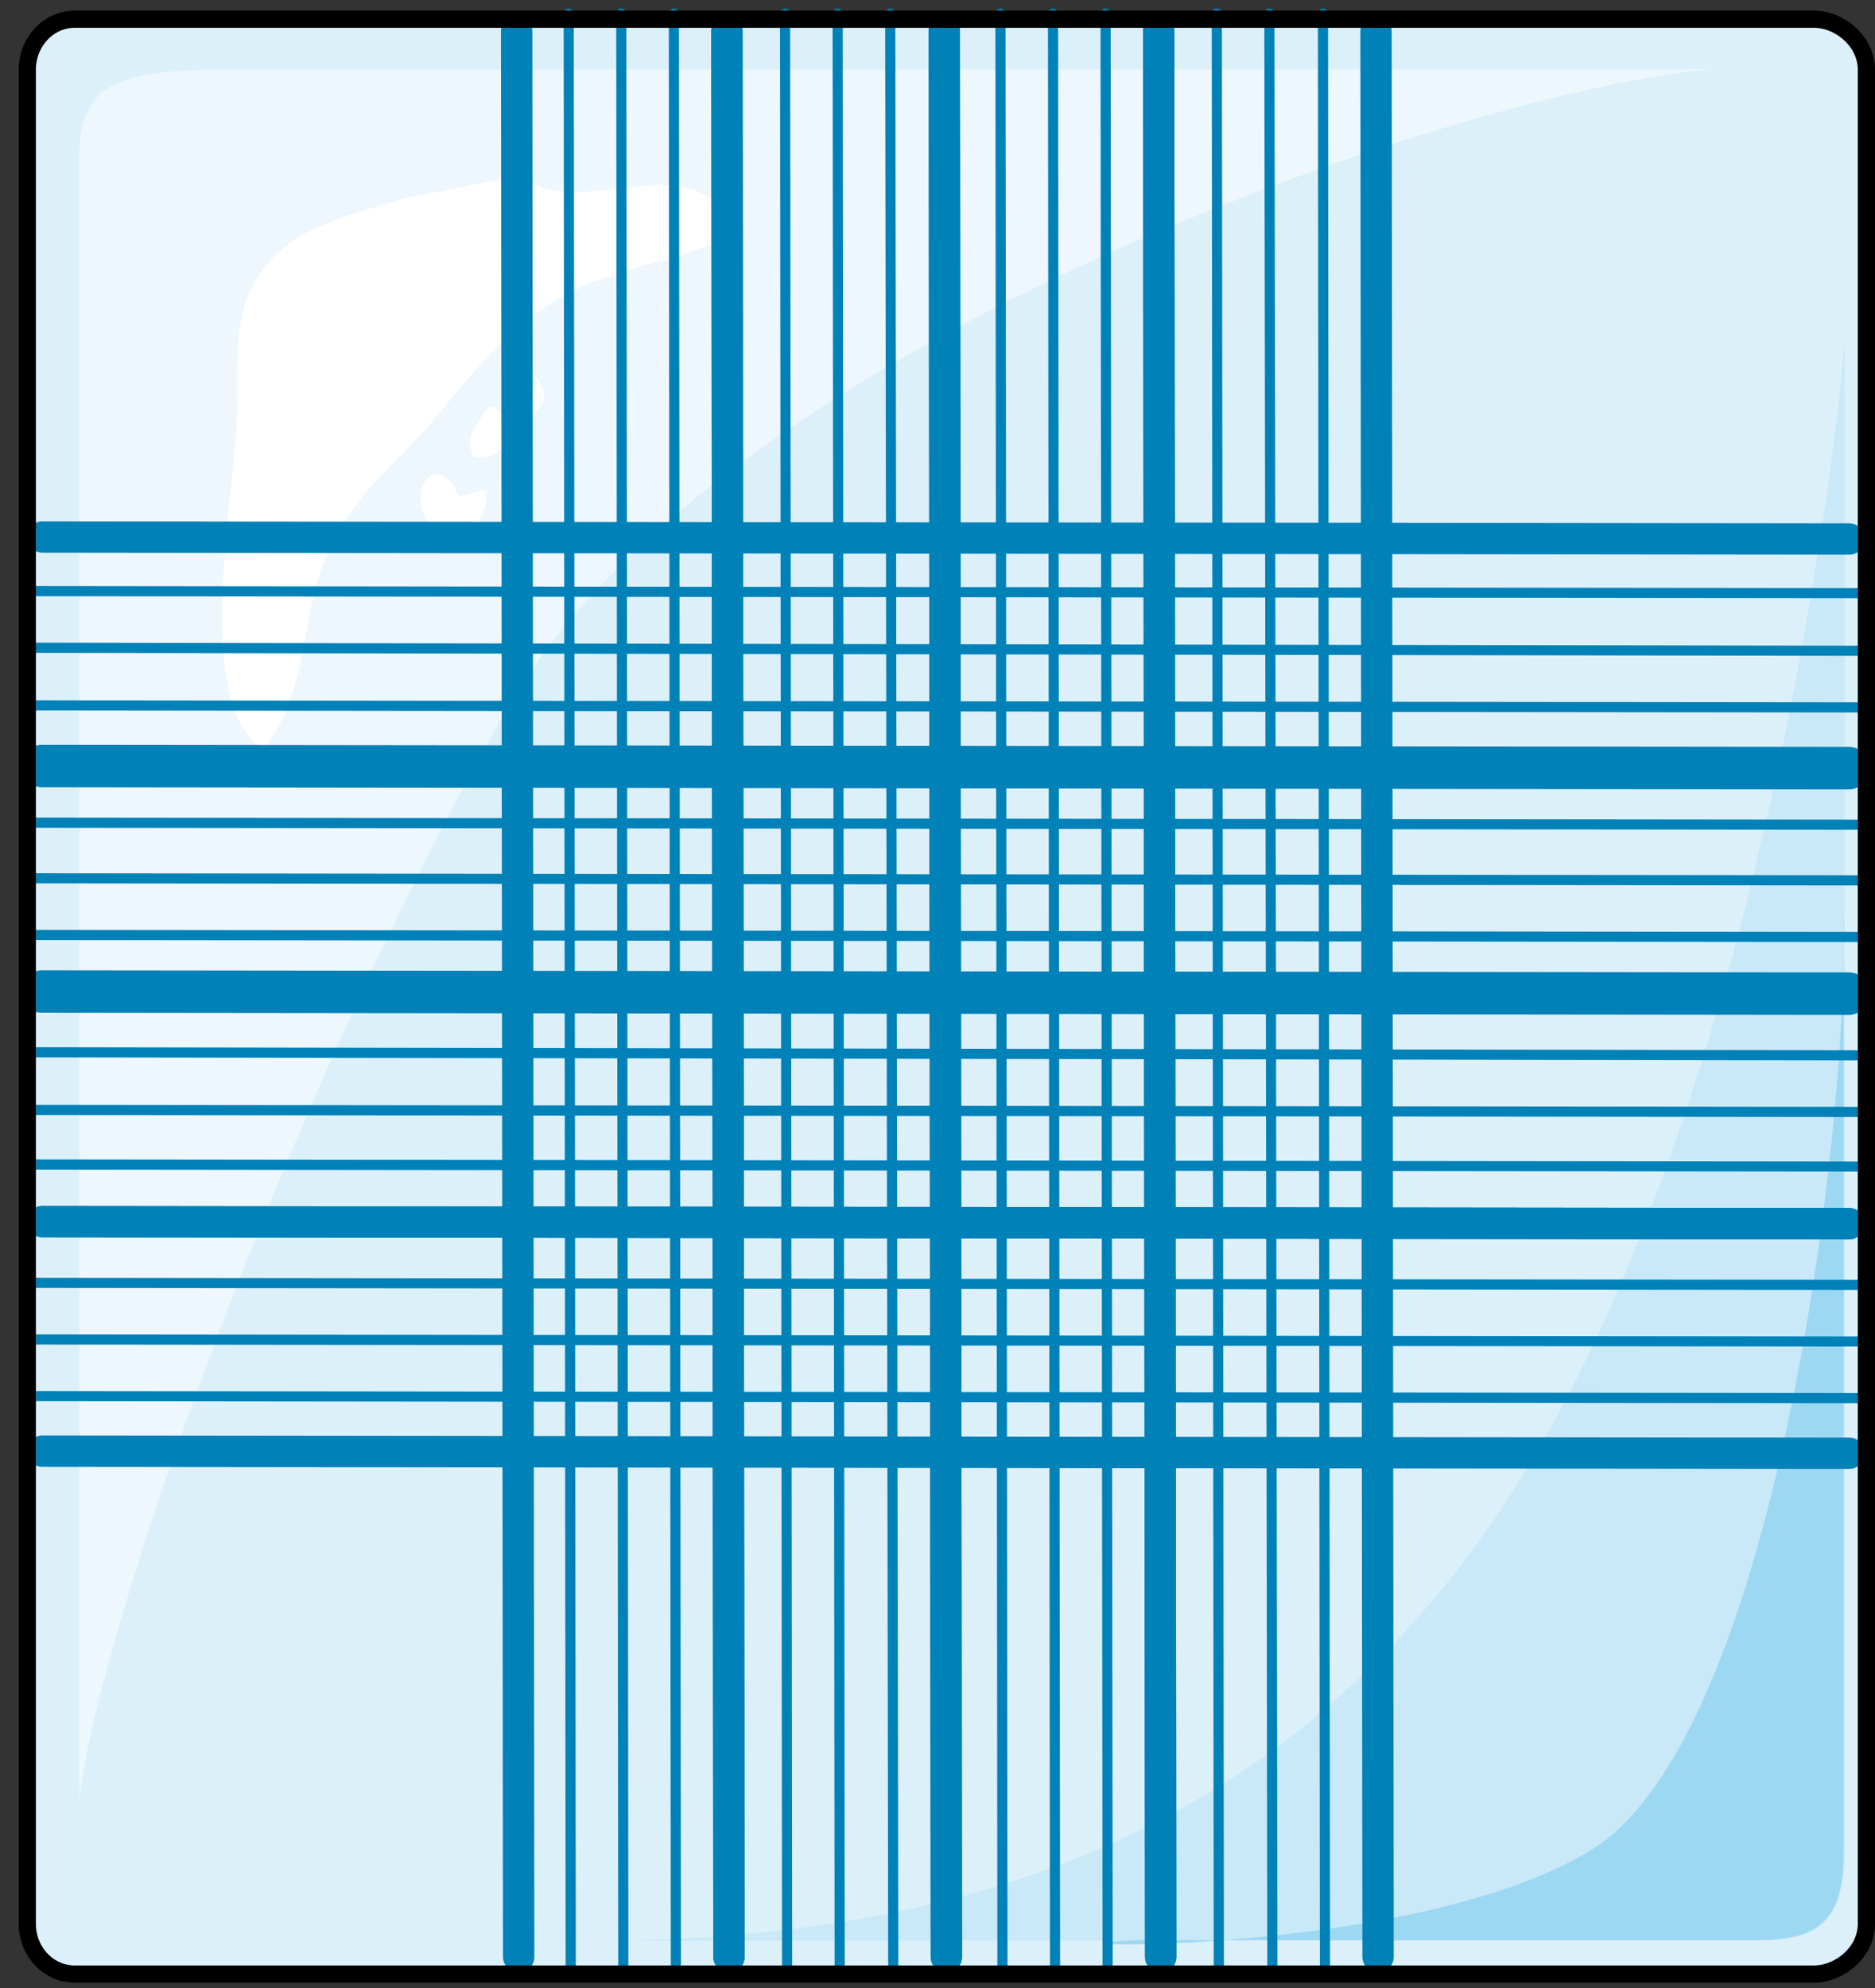 <svg xmlns="http://www.w3.org/2000/svg" version="1.0" viewBox="0 0 148.271 157.191"><rect x="0" y="0" width="148.271" height="157.191" fill="#333333" stroke="none"/><defs><clipPath clipPathUnits="userSpaceOnUse" id="a"><path d="M.88.16h148.07v157.265H.88z"/></clipPath></defs><path d="M2.119 5.477c0-2.219 1.679-3.998 3.757-3.998h137.517c2.079 0 4.158 1.779 4.158 3.998v146.57c0 2.22-2.08 3.978-4.158 3.978H5.876c-2.078 0-3.757-1.758-3.757-3.977V5.477z" fill="#dcf0fa" fill-rule="evenodd" fill-opacity="1" stroke="none"/><path d="M6.276 142.354V12.153c0-6.217 4.178-6.676 13.332-6.676h115.79c-17.91 1.339-78.293 20.887-95.382 50.669-17.07 29.782-32.48 73.336-33.74 86.208z" fill="#edf7fd" fill-rule="evenodd" fill-opacity="1" stroke="none"/><path d="M32.06 15.65c-2.918.9-6.655 1.78-9.154 3.558-4.577 3.558-4.157 7.556-4.157 13.332 0 5.777-3.758 23.126 2.078 26.664 3.318-3.997 2.899-9.334 4.578-14.211 2.078-5.337 4.977-7.556 8.315-11.114 3.737-4.457 6.236-7.995 11.233-10.673 4.157-2.219 9.554-2.658 13.292-4.877-3.318-7.576-12.473-.46-17.05-4.457z" fill="#fff" fill-rule="evenodd" fill-opacity="1" stroke="none"/><path d="M38.337 32.56c-.84 1.34-1.68 2.239-.84 3.578 3.318.44 3.318-3.578 1.24-4.037zM42.514 30.362c-1.259.9-2.098.9-1.259 2.698 1.679-.44 2.518-1.799.84-3.598zM36.278 39.216c-2.099-4.477-4.657.88-1.679 2.679 2.119 1.319 4.217-.9 3.798-3.138z" fill="#fff" fill-rule="evenodd" fill-opacity="1" stroke="none"/><path d="M118.768 119.208c-20.448 30.661-51.309 34.659-76.354 34.219h96.382c4.997 0 7.076-1.32 7.076-7.116V26.744c-.4 7.115-6.656 61.802-27.104 92.464z" fill="#c9e9f8" fill-rule="evenodd" fill-opacity="1" stroke="none"/><path d="M90.025 153.387h48.69c4.998 0 7.077-1.34 7.077-7.116V72.076c.4 17.33-5.417 65.3-19.988 74.195-14.551 8.875-48.69 7.556-35.779 7.116z" fill="#9dd8f3" fill-rule="evenodd" fill-opacity="1" stroke="none"/><path d="m3.358 96.581 142.873.16" fill="none" stroke="#0081b8" stroke-width="2.478px" stroke-linecap="round" stroke-linejoin="round" stroke-miterlimit="4" stroke-dasharray="none" stroke-opacity="1"/><path d="m2.119 101.419 144.952.16M2.119 105.896l144.952.16M2.119 110.373l144.952.16" fill="none" stroke="#0081b8" stroke-width=".8px" stroke-linecap="round" stroke-linejoin="round" stroke-miterlimit="4" stroke-dasharray="none" stroke-opacity="1"/><path d="m3.358 114.73 142.873.16" fill="none" stroke="#0081b8" stroke-width="2.478px" stroke-linecap="round" stroke-linejoin="round" stroke-miterlimit="4" stroke-dasharray="none" stroke-opacity="1"/><path clip-path="url(#a)" d="m3.318 78.392 142.873.16" fill="none" stroke="#0081b8" stroke-width="3.358px" stroke-linecap="round" stroke-linejoin="round" stroke-miterlimit="4" stroke-dasharray="none" stroke-opacity="1"/><path d="m2.119 83.19 144.952.24M2.119 87.747l144.952.16M2.119 92.064l144.952.16" fill="none" stroke="#0081b8" stroke-width=".8px" stroke-linecap="round" stroke-linejoin="round" stroke-miterlimit="4" stroke-dasharray="none" stroke-opacity="1"/><path d="m3.358 96.581 142.873.16" fill="none" stroke="#0081b8" stroke-width="2.478px" stroke-linecap="round" stroke-linejoin="round" stroke-miterlimit="4" stroke-dasharray="none" stroke-opacity="1"/><path clip-path="url(#a)" d="m3.318 60.563 142.873.16" fill="none" stroke="#0081b8" stroke-width="3.358px" stroke-linecap="round" stroke-linejoin="round" stroke-miterlimit="4" stroke-dasharray="none" stroke-opacity="1"/><path d="m2.119 65.04 144.952.16M2.119 69.438l144.952.16M2.119 73.915l144.952.16" fill="none" stroke="#0081b8" stroke-width=".8px" stroke-linecap="round" stroke-linejoin="round" stroke-miterlimit="4" stroke-dasharray="none" stroke-opacity="1"/><path d="m3.358 78.432 142.873.16M3.358 42.454l142.873.16" fill="none" stroke="#0081b8" stroke-width="2.478px" stroke-linecap="round" stroke-linejoin="round" stroke-miterlimit="4" stroke-dasharray="none" stroke-opacity="1"/><path d="m2.119 46.732 144.952.16M2.119 51.209l144.952.24M2.119 55.766l144.952.16" fill="none" stroke="#0081b8" stroke-width=".8px" stroke-linecap="round" stroke-linejoin="round" stroke-miterlimit="4" stroke-dasharray="none" stroke-opacity="1"/><path d="m3.358 60.603 142.873.16" fill="none" stroke="#0081b8" stroke-width="2.478px" stroke-linecap="round" stroke-linejoin="round" stroke-miterlimit="4" stroke-dasharray="none" stroke-opacity="1"/><path clip-path="url(#a)" d="m57.485 2.478.16 152.228" fill="none" stroke="#0081b8" stroke-width="2.478px" stroke-linecap="round" stroke-linejoin="round" stroke-miterlimit="4" stroke-dasharray="none" stroke-opacity="1"/><path d="m53.288 1.08.16 154.945M49.13 1.08l.16 154.945M44.973 1.08l.16 154.945" fill="none" stroke="#0081b8" stroke-width=".8px" stroke-linecap="round" stroke-linejoin="round" stroke-miterlimit="4" stroke-dasharray="none" stroke-opacity="1"/><path clip-path="url(#a)" d="m40.855 2.478.16 152.228M74.675 2.478l.16 152.228" fill="none" stroke="#0081b8" stroke-width="2.478px" stroke-linecap="round" stroke-linejoin="round" stroke-miterlimit="4" stroke-dasharray="none" stroke-opacity="1"/><path d="m70.397 1.08.24 154.945M66.24 1.08l.16 154.945M62.082 1.08l.16 154.945" fill="none" stroke="#0081b8" stroke-width=".8px" stroke-linecap="round" stroke-linejoin="round" stroke-miterlimit="4" stroke-dasharray="none" stroke-opacity="1"/><path clip-path="url(#a)" d="m57.485 2.478.16 152.228M91.624 2.478l.16 152.228" fill="none" stroke="#0081b8" stroke-width="2.478px" stroke-linecap="round" stroke-linejoin="round" stroke-miterlimit="4" stroke-dasharray="none" stroke-opacity="1"/><path d="m87.427 1.08.16 154.945M83.27 1.08l.16 154.945M79.112 1.08l.16 154.945" fill="none" stroke="#0081b8" stroke-width=".8px" stroke-linecap="round" stroke-linejoin="round" stroke-miterlimit="4" stroke-dasharray="none" stroke-opacity="1"/><path clip-path="url(#a)" d="m74.675 2.478.16 152.228M108.814 2.478l.16 152.228" fill="none" stroke="#0081b8" stroke-width="2.478px" stroke-linecap="round" stroke-linejoin="round" stroke-miterlimit="4" stroke-dasharray="none" stroke-opacity="1"/><path d="m104.617 1.08.16 154.945M100.38 1.08l.239 154.945M96.222 1.08l.16 154.945" fill="none" stroke="#0081b8" stroke-width=".8px" stroke-linecap="round" stroke-linejoin="round" stroke-miterlimit="4" stroke-dasharray="none" stroke-opacity="1"/><path clip-path="url(#a)" d="m91.624 2.478.16 152.228" fill="none" stroke="#0081b8" stroke-width="2.478px" stroke-linecap="round" stroke-linejoin="round" stroke-miterlimit="4" stroke-dasharray="none" stroke-opacity="1"/><path clip-path="url(#a)" d="M2.159 5.517c0-2.219 1.679-3.998 3.757-3.998h137.517c2.079 0 4.158 1.779 4.158 3.998v146.57c0 2.22-2.08 3.978-4.158 3.978H5.916c-2.078 0-3.757-1.759-3.757-3.977V5.517z" fill="none" stroke="#000" stroke-width="1.359px" stroke-linecap="round" stroke-linejoin="round" stroke-miterlimit="4" stroke-dasharray="none" stroke-opacity="1"/></svg>